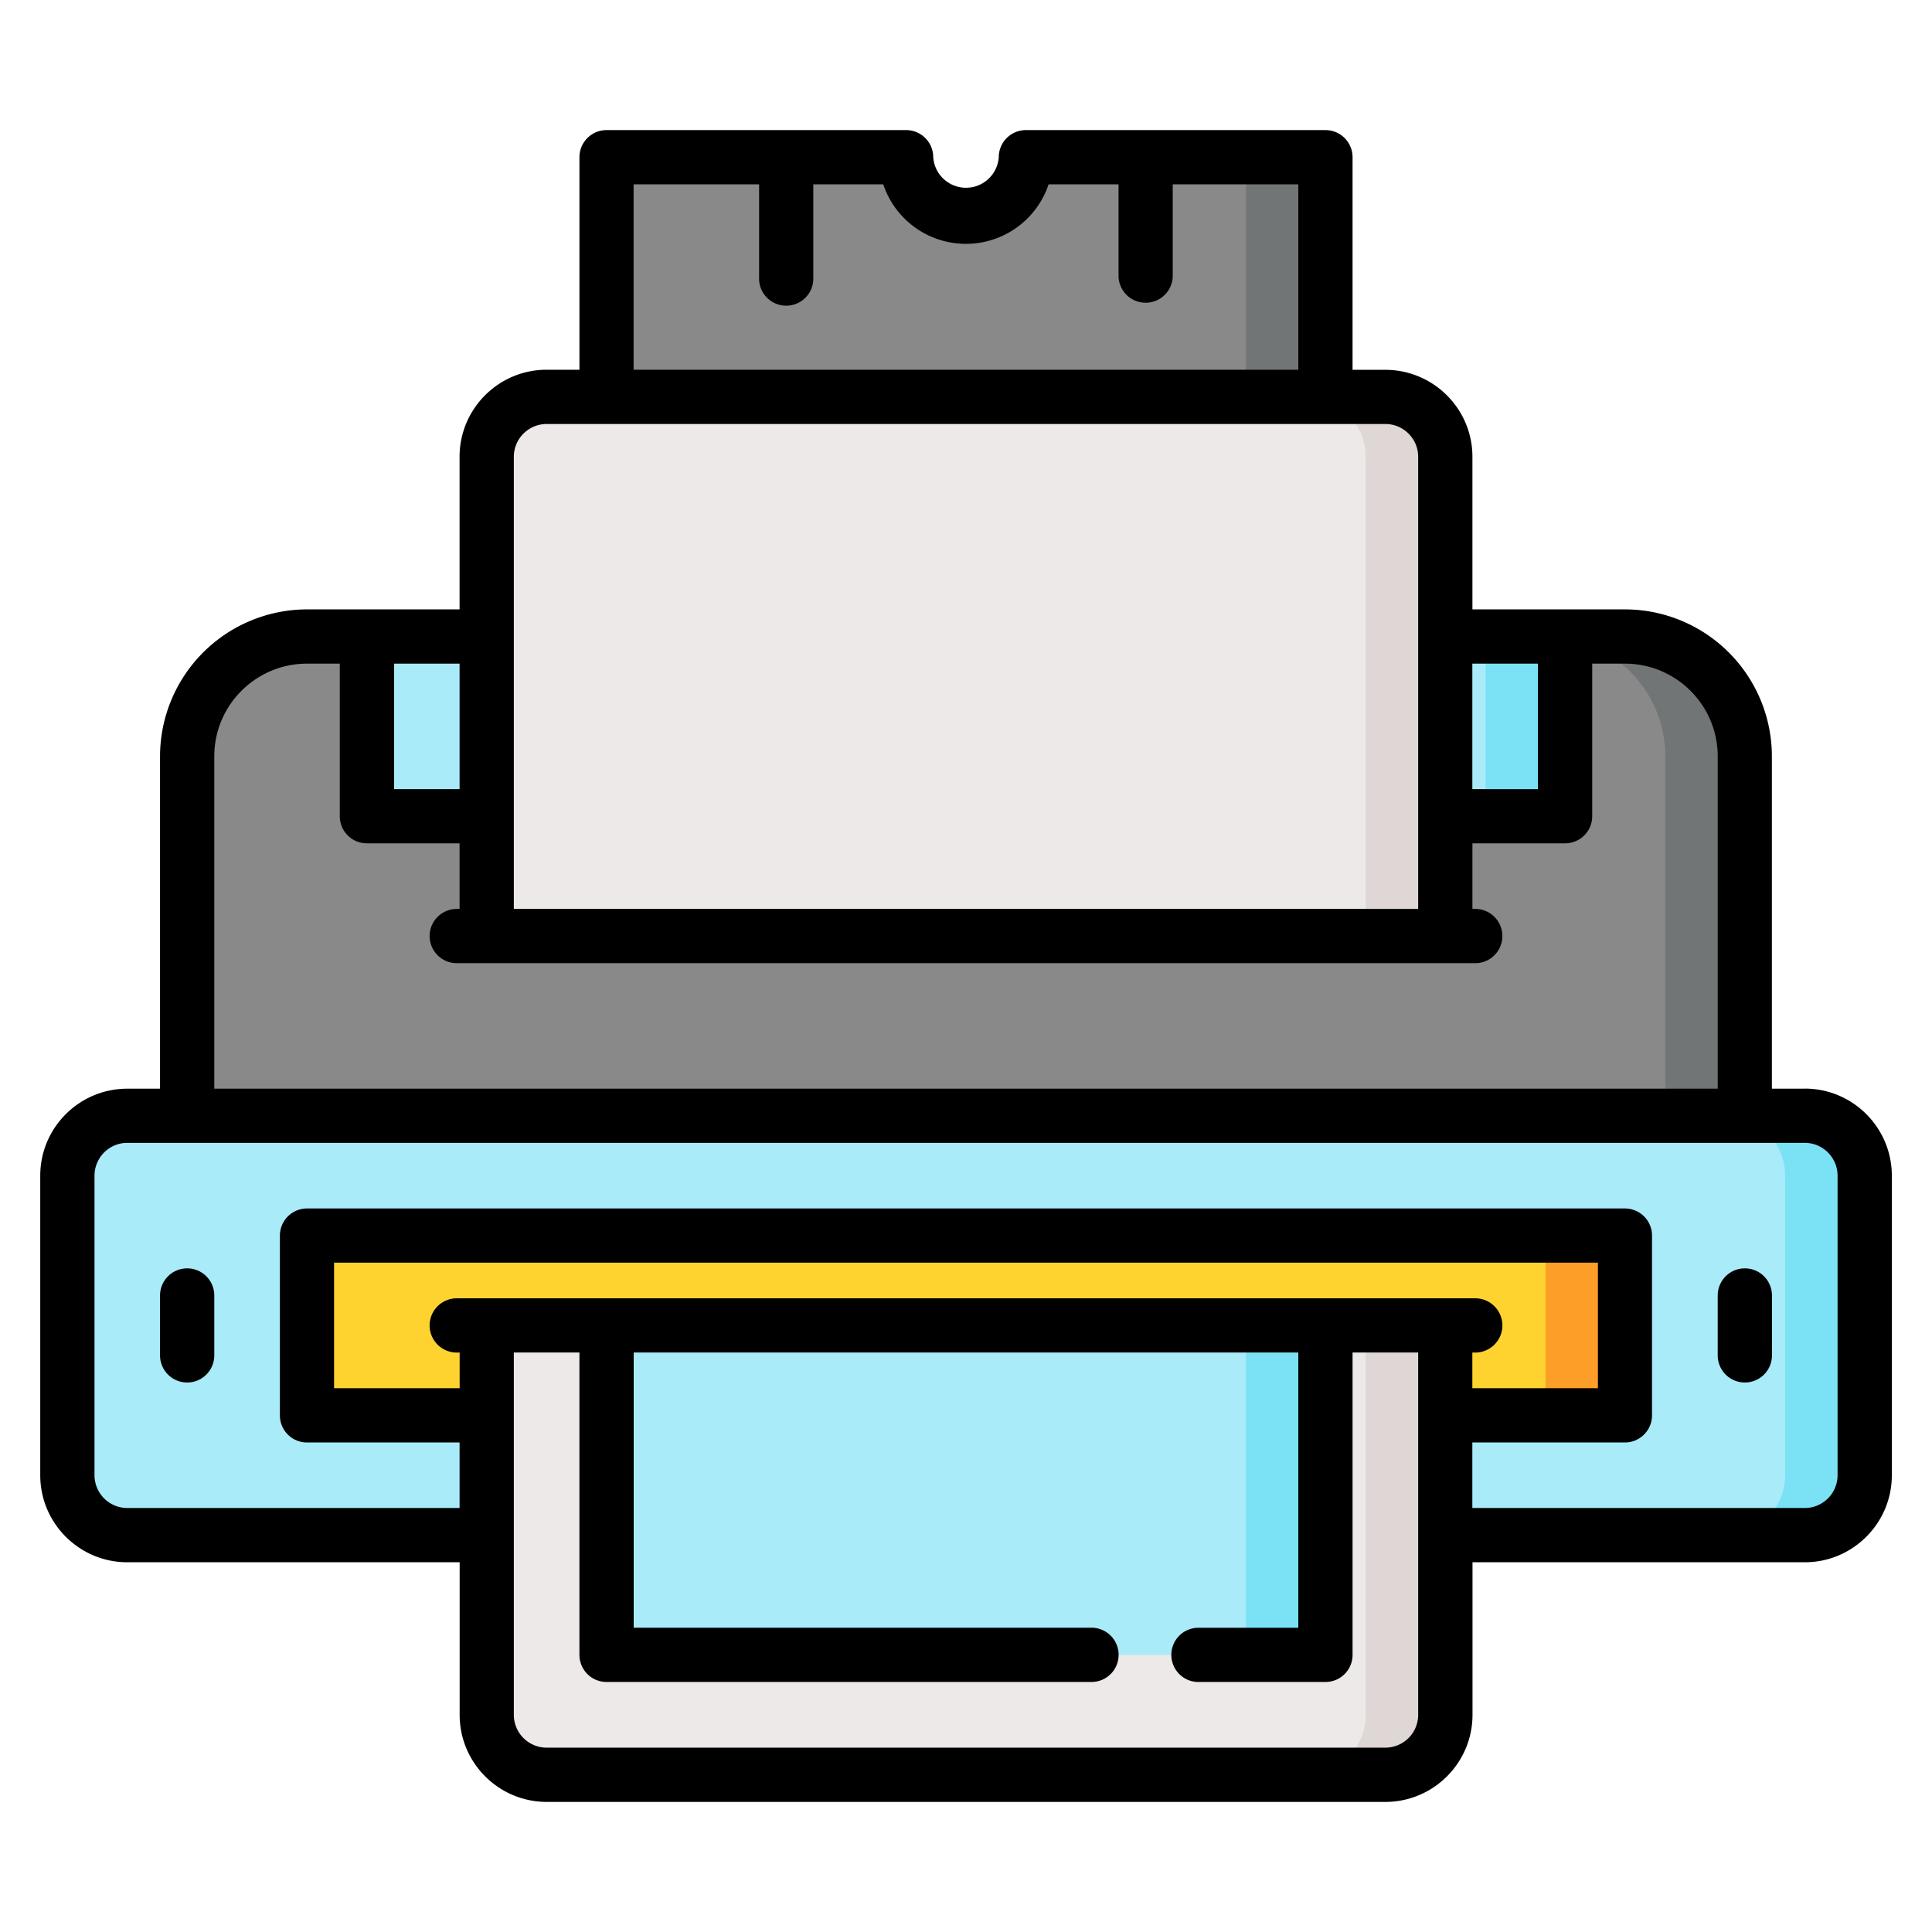 <svg width="24" height="24" fill="none" xmlns="http://www.w3.org/2000/svg">
  <defs/>
  <path d="M21.674 14.31V9.395c0-.822-.666-1.488-1.488-1.488H3.813c-.822 0-1.488.666-1.488 1.488v4.915h19.35z" fill="#898989"/>
  <path d="M20.186 7.907h-.988c.822 0 1.489.666 1.489 1.488v4.915h.988V9.395c0-.822-.666-1.488-1.489-1.488z" fill="#727575"/>
  <path d="M22.419 19.07a.744.744 0 00.744-.744v-3.721a.744.744 0 00-.744-.745H1.58a.744.744 0 00-.744.745v3.72c0 .412.333.745.744.745H22.42z" fill="#AAEBF9"/>
  <path d="M22.419 13.86h-.988c.41 0 .744.334.744.745v3.72a.744.744 0 01-.744.745h.988a.744.744 0 00.744-.744v-3.721a.744.744 0 00-.744-.745z" fill="#7BE2F6"/>
  <path d="M12.977 1.953a.271.271 0 00-.26.2.744.744 0 01-1.434 0 .271.271 0 00-.26-.2h-3.22a.27.27 0 00-.269.27v2.932h8.93V2.223a.27.27 0 00-.269-.27h-3.218z" fill="#898989"/>
  <path d="M16.196 1.953h-.988c.149 0 .27.12.27.27v2.932h.988V2.223a.27.27 0 00-.27-.27z" fill="#727575"/>
  <path d="M6.226 7.907H4.558V9.87c0 .149.12.27.27.27h1.398V7.906zM19.442 7.907h-1.669v2.232h1.4a.27.27 0 00.269-.27V7.908z" fill="#AAEBF9"/>
  <path d="M18.454 7.907V9.87a.27.27 0 01-.27.27h.989a.27.27 0 00.27-.27V7.907h-.989z" fill="#7BE2F6"/>
  <path d="M6.046 11.628V5.674c0-.41.333-.744.744-.744H17.21c.411 0 .744.333.744.744v5.954" fill="#EDE9E8"/>
  <path d="M17.209 4.93h-.988c.41 0 .744.333.744.744v5.954h.988V5.674a.744.744 0 00-.744-.744z" fill="#DFD7D5"/>
  <path d="M3.813 17.312v-1.694c0-.148.121-.269.27-.269h15.833c.15 0 .27.12.27.27v1.693a.27.27 0 01-.27.27H4.083a.27.27 0 01-.27-.27z" fill="#FED330"/>
  <path d="M19.917 15.349h-.988c.149 0 .27.12.27.27v1.693a.27.27 0 01-.27.27h.988a.27.27 0 00.27-.27v-1.694a.27.27 0 00-.27-.269z" fill="#FD9E28"/>
  <path d="M17.953 16.465v4.837a.744.744 0 01-.744.745H6.79a.744.744 0 01-.744-.745v-4.837h11.907z" fill="#EDE9E8"/>
  <path d="M16.965 16.465v4.837a.744.744 0 01-.744.745h.988c.41 0 .744-.334.744-.745v-4.837h-.988z" fill="#DFD7D5"/>
  <path d="M7.535 16.465h8.93v3.824a.27.27 0 01-.269.27H7.805a.27.27 0 01-.27-.27v-3.824z" fill="#AAEBF9"/>
  <path d="M15.477 16.465v3.824a.27.27 0 01-.27.27h.988a.27.27 0 00.27-.27v-3.824h-.988z" fill="#7BE2F6"/>
  <path d="M22.419 13.524h-.408V9.395a1.827 1.827 0 00-1.825-1.825h-1.895V5.674c0-.596-.486-1.08-1.082-1.08h-.407v-2.64a.337.337 0 00-.337-.338h-3.72a.337.337 0 00-.338.337.408.408 0 01-.814 0 .337.337 0 00-.337-.337H7.535a.337.337 0 00-.337.337v2.64H6.79c-.596 0-1.081.485-1.081 1.081V7.57H3.814a1.828 1.828 0 00-1.826 1.825v4.129h-.407c-.596 0-1.081.485-1.081 1.08v3.722c0 .596.485 1.081 1.081 1.081H5.71v1.895c0 .597.485 1.082 1.082 1.082h10.418c.596 0 1.082-.485 1.082-1.082v-1.895h4.128c.596 0 1.081-.485 1.081-1.081v-3.721c0-.597-.485-1.082-1.081-1.082zM7.872 2.29H9.43v1.152a.337.337 0 10.673 0V2.29h.869a1.083 1.083 0 002.054 0h.869v1.152a.337.337 0 00.673 0V2.29h1.56v2.303H7.871V2.29zM18.29 8.244h.814v1.559h-.814v-1.56zM6.383 5.674c0-.224.183-.407.408-.407h10.418c.225 0 .408.183.408.407v5.617H6.383V5.674zm-1.488 2.57h.814v1.559h-.814v-1.56zM2.662 9.395c0-.635.517-1.151 1.152-1.151h.407v1.895c0 .187.15.337.337.337h1.151v.815h-.035a.337.337 0 100 .674h12.652a.337.337 0 100-.674h-.035v-.815h1.151c.186 0 .337-.15.337-.337V8.244h.407c.635 0 1.152.516 1.152 1.151v4.129H2.662V9.395zm15.629 7.407h.035a.337.337 0 100-.674H5.674a.337.337 0 100 .674h.036v.443H4.15v-1.56h15.7v1.56h-1.56v-.443zm-.674 4.5a.408.408 0 01-.408.408H6.791a.408.408 0 01-.408-.408v-2.231V16.801h.815v3.756c0 .186.15.337.337.337h6.024a.337.337 0 000-.674H7.872v-3.419h8.256v3.42h-1.222a.337.337 0 100 .673h1.56c.185 0 .336-.15.336-.337v-3.756h.815v4.5zm5.21-2.976a.408.408 0 01-.408.407H18.29v-.814h1.895c.186 0 .337-.151.337-.337v-2.233a.337.337 0 00-.337-.337H3.814a.337.337 0 00-.337.337v2.233c0 .186.15.337.337.337h1.895v.814H1.581a.408.408 0 01-.407-.407v-3.721c0-.225.183-.408.407-.408H22.42c.224 0 .407.183.407.408v3.72z" fill="#000"/>
  <path d="M2.325 15.756a.337.337 0 00-.337.337v.744a.337.337 0 10.674 0v-.744a.337.337 0 00-.337-.337zM21.675 15.756a.337.337 0 00-.337.337v.744a.337.337 0 10.674 0v-.744a.337.337 0 00-.337-.337z" fill="#000"/>
</svg>
